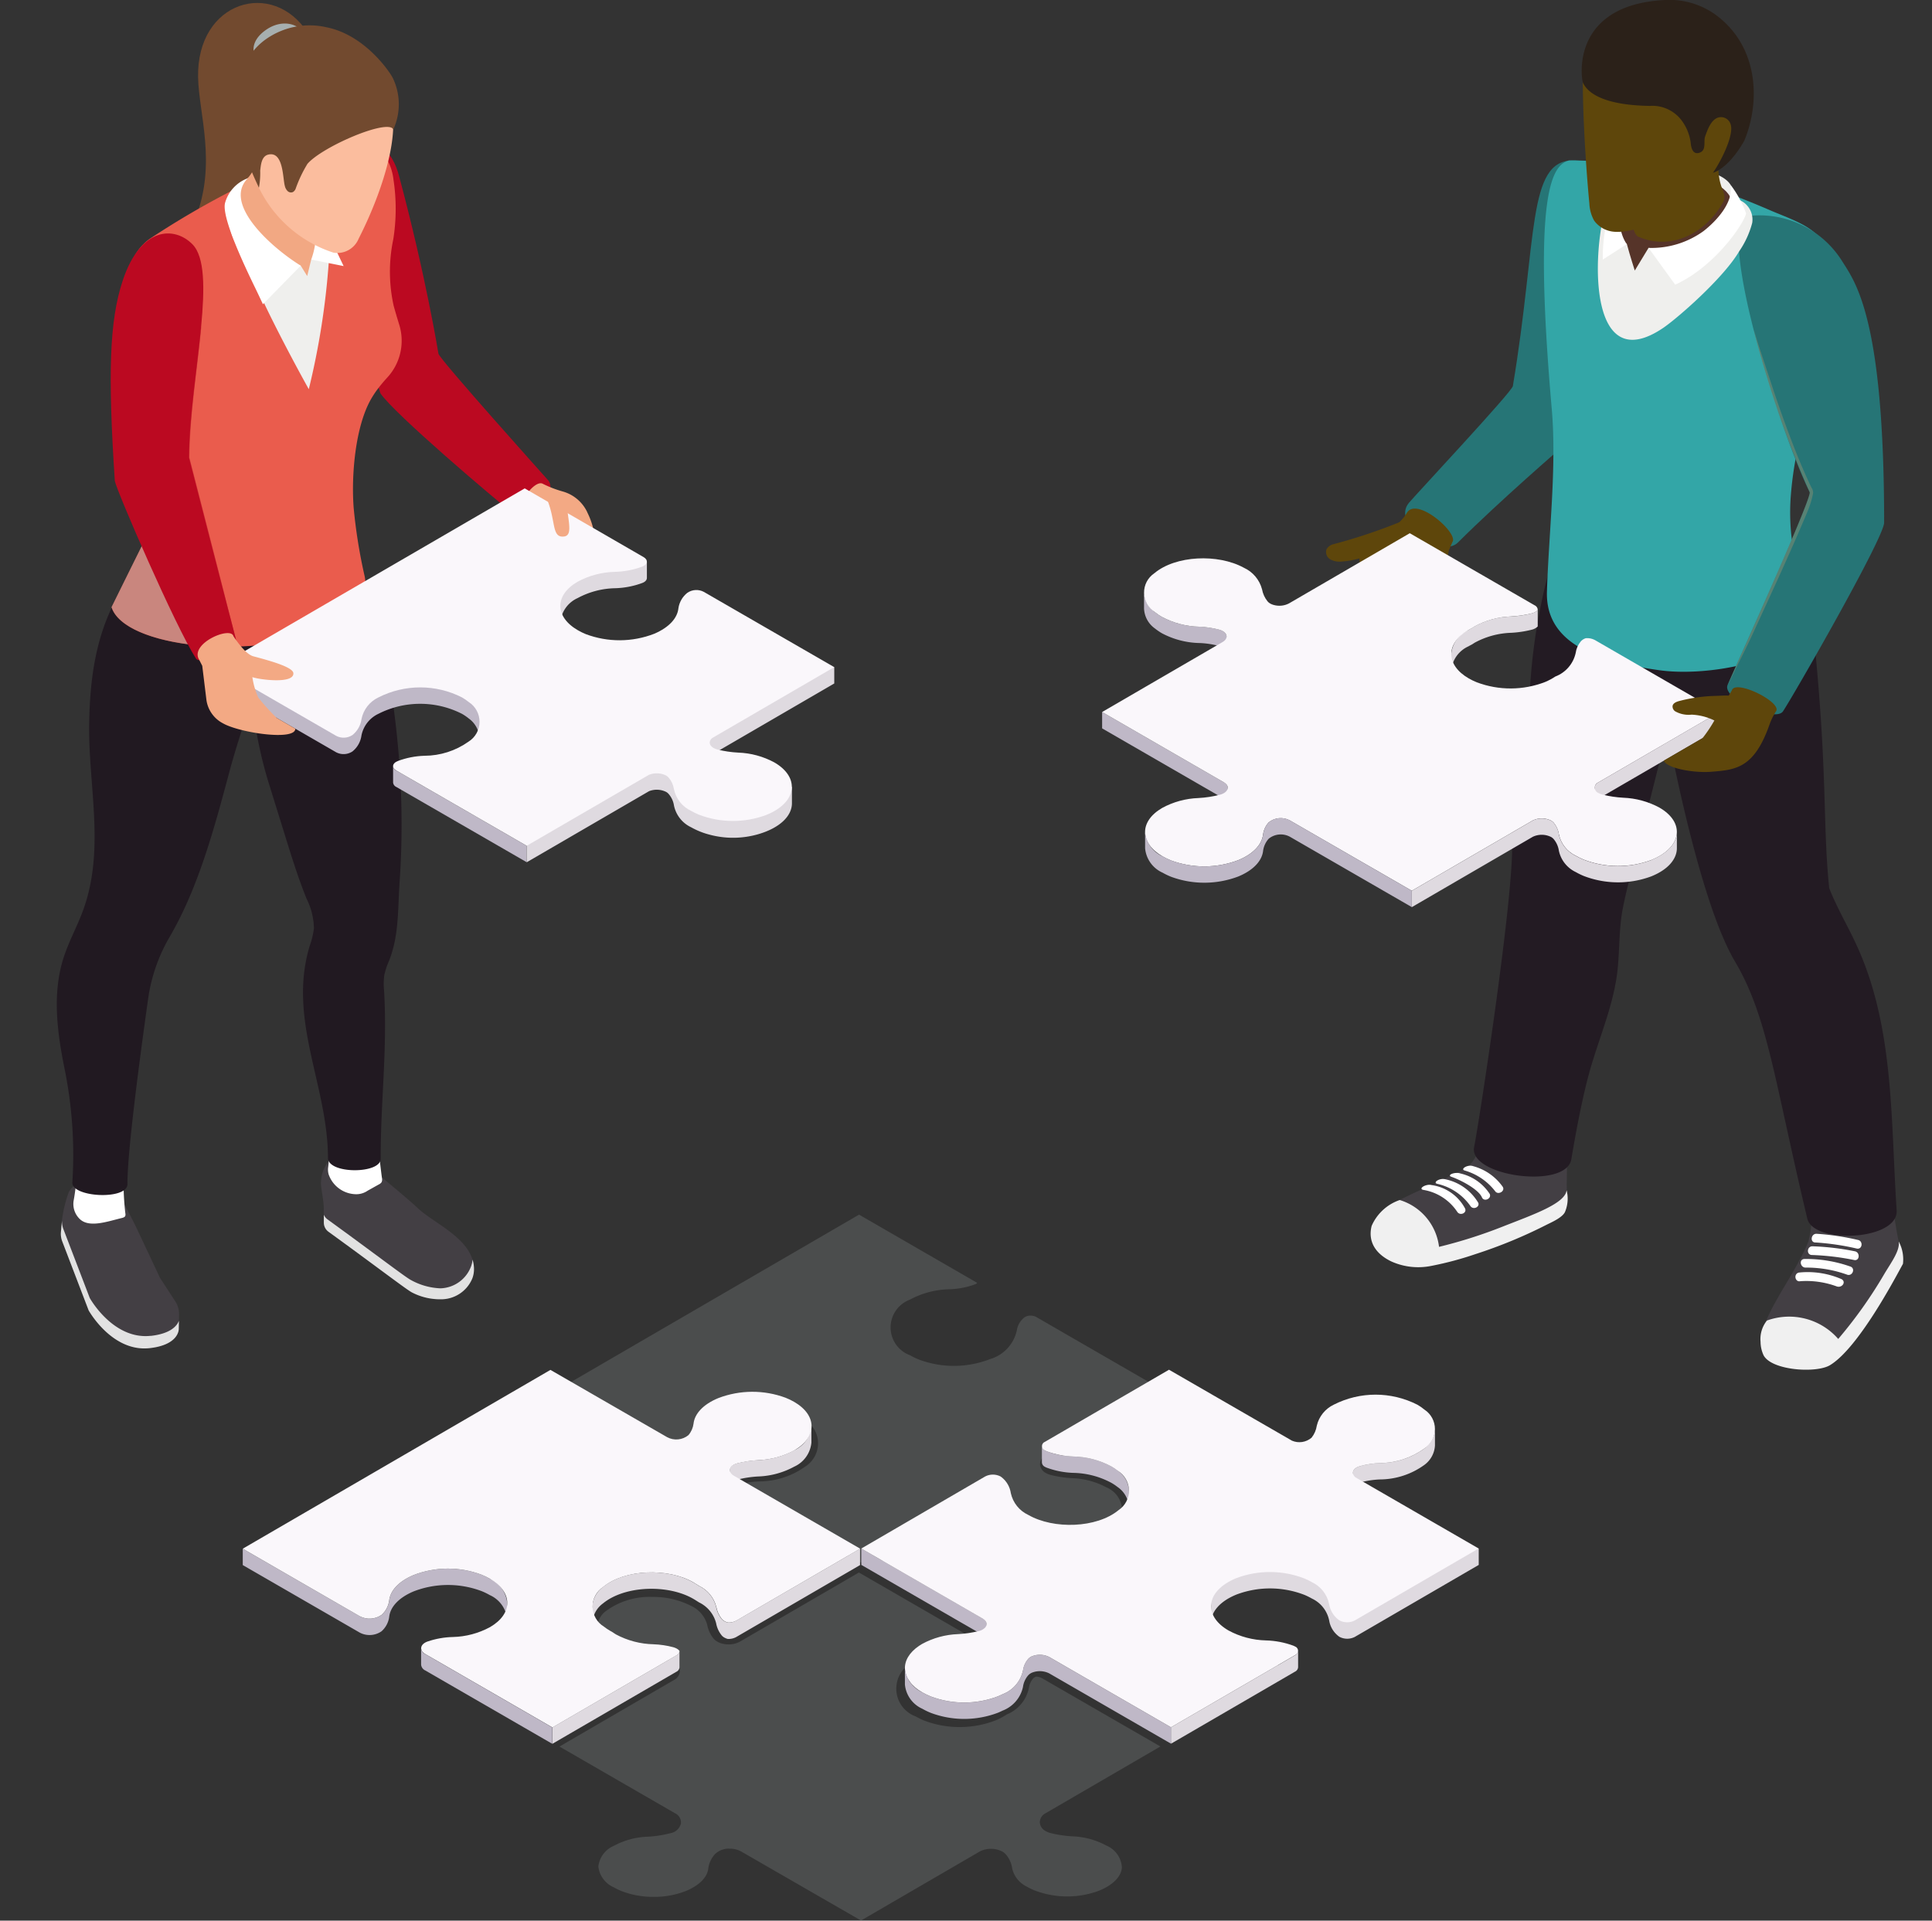 <svg data-name="Group 374" xmlns="http://www.w3.org/2000/svg" xmlns:xlink="http://www.w3.org/1999/xlink" width="169.415" height="168.437" viewBox="0 0 169.415 168.437"><rect x="0" y="0" width="169.415" height="168.437" fill="#333333" stroke="none"/><defs><clipPath id="b"><path data-name="Rectangle 165" fill="none" d="M0 0h169.415v168.437H0z"/></clipPath><clipPath id="c"><path data-name="Rectangle 149" fill="none" d="M0 0h52.697v30.524H0z"/></clipPath><clipPath id="d"><path data-name="Path 3248" d="M69.841 110.851a2.041 2.041 0 0 0-1.009-.248 2.2 2.2 0 0 0-.72.117 1.3 1.3 0 0 0-.6.4 2.317 2.317 0 0 0-.518 1.176 2.541 2.541 0 0 1-1.588 1.8 4.807 4.807 0 0 1-.368.168 7.958 7.958 0 0 1-5.618.025 5.556 5.556 0 0 1-.712-.342 2.3 2.3 0 0 1-1.349-1.769 2.059 2.059 0 0 1 1.075-1.7c.079-.052.163-.1.25-.154a6.8 6.8 0 0 1 2.994-.815 9.468 9.468 0 0 0 1.9-.284 1.417 1.417 0 0 0 .7-.391.818.818 0 0 0 .228-.681.971.971 0 0 0-.512-.676l-10.107-5.836 10.337-6.007a1.121 1.121 0 0 1 .958 0 1.861 1.861 0 0 1 .737 1.208 3.085 3.085 0 0 0 1.7 2.164 7.84 7.84 0 0 0 3.853.928 7.147 7.147 0 0 0 4.477-1.37 2.6 2.6 0 0 0 1.054-2.007 2.671 2.671 0 0 0-1.141-2.028 4.6 4.6 0 0 0-.586-.395 7.661 7.661 0 0 0-3.5-.92 7.151 7.151 0 0 1-2.213-.432c-.146-.074-.183-.109-.191-.123a.684.684 0 0 1 .092-.068L80.15 86.38l10.6 6.12a2.157 2.157 0 0 0 .862.174 1.671 1.671 0 0 0 1.33-.528 2.583 2.583 0 0 0 .529-1.23 2.39 2.39 0 0 1 1.307-1.571 7.718 7.718 0 0 1 6.969 0 4.1 4.1 0 0 1 .58.4 1.872 1.872 0 0 1 .783 1.418 1.9 1.9 0 0 1-.805 1.436 6.349 6.349 0 0 1-3.672 1.187 8.263 8.263 0 0 0-1.806.277 1.121 1.121 0 0 0-.893.78.839.839 0 0 0 .341.839l10.311 5.959-10.33 6a.989.989 0 0 1-.483.11 1.022 1.022 0 0 1-.483-.108 1.865 1.865 0 0 1-.739-1.166 3.1 3.1 0 0 0-1.7-2.2 6.6 6.6 0 0 0-.679-.335 8.707 8.707 0 0 0-6.264-.031c-1.47.6-2.355 1.569-2.425 2.647a2.892 2.892 0 0 0 1.707 2.587 7.592 7.592 0 0 0 3.437.918 7.279 7.279 0 0 1 2.3.439l.175.119a.5.5 0 0 1-.088.064l-10.695 6.216Z" transform="translate(-53.894 -86.382)" fill="none"/></clipPath><clipPath id="f"><path data-name="Rectangle 150" fill="none" d="M0 0h52.697v30.523H0z"/></clipPath><clipPath id="g"><path data-name="Rectangle 151" fill="none" d="M0 0h52.681v30.515H0z"/></clipPath><clipPath id="h"><path data-name="Path 3255" d="m15.044 100.58 10.265 5.926a1.843 1.843 0 0 0 1.9-.116 2.049 2.049 0 0 0 .672-1.251c.085-.849.791-1.675 2.124-2.241a8.334 8.334 0 0 1 5.995-.031 5.986 5.986 0 0 1 .708.344c2.035 1.174 2.038 3.073.021 4.245a7.188 7.188 0 0 1-3.262.869 7.436 7.436 0 0 0-2.209.391c-.672.233-.766.783-.2 1.108l11.142 6.433 10.867-6.317a.459.459 0 0 0 .277-.4.817.817 0 0 0-.228-.19 1.451 1.451 0 0 0-.316-.129 7.86 7.86 0 0 0-1.735-.259 7.3 7.3 0 0 1-3.3-.866 4.821 4.821 0 0 1-.364-.235c-.05-.025-.1-.054-.146-.081a4.292 4.292 0 0 1-.546-.369 2.054 2.054 0 0 1-.065-3.471c1.9-1.566 5.677-1.7 7.918-.406.143.082.273.167.5.311a2.8 2.8 0 0 1 1.506 1.835 2.367 2.367 0 0 0 .475 1.053.828.828 0 0 0 .241.2 1.348 1.348 0 0 0 .3.123 1.4 1.4 0 0 0 .734-.161l10.866-6.317-11.081-6.4c-.576-.334-.409-.9.33-1.087a9.485 9.485 0 0 1 1.823-.277 7.146 7.146 0 0 0 3.157-.86c2.019-1.174 2.009-3.079-.023-4.252a5.584 5.584 0 0 0-.743-.358 8.353 8.353 0 0 0-5.9.028c-1.364.56-2.086 1.4-2.176 2.247a1.929 1.929 0 0 1-.444 1 1.684 1.684 0 0 1-1.866.183L42.023 84.9Z" transform="translate(-15.044 -84.902)" fill="none"/></clipPath><clipPath id="i"><path data-name="Rectangle 155" fill="none" d="M0 0h7.462v10.917H0z"/></clipPath><clipPath id="j"><path data-name="Path 3269" d="M10.667 32.271c-1.946 3.914-3.755 7.583-3.755 7.583.56 1.75 3.614 2.953 7.461 3.334a88.621 88.621 0 0 1-3.706-10.917" transform="translate(-6.912 -32.271)" fill="none"/></clipPath><clipPath id="l"><path data-name="Path 3281" d="m13.454 45.942 10.437 6.025a1.4 1.4 0 0 0 1.44-.074 2.17 2.17 0 0 0 .785-1.394A2.68 2.68 0 0 1 27.6 48.6a8.078 8.078 0 0 1 7.33 0 4.682 4.682 0 0 1 .594.408 2.055 2.055 0 0 1-.025 3.472 6.707 6.707 0 0 1-3.864 1.237 7.267 7.267 0 0 0-2.329.458c-.5.187-.565.589-.137.836l11.433 6.6 10.728-6.228a1.846 1.846 0 0 1 1.494.064.8.8 0 0 1 .226.187 2.006 2.006 0 0 1 .461 1 2.712 2.712 0 0 0 1.511 1.917 5.776 5.776 0 0 0 .682.334 8.377 8.377 0 0 0 5.9.025c2.737-1.1 2.97-3.307.715-4.61a7.191 7.191 0 0 0-3.167-.86 9.568 9.568 0 0 1-1.832-.273 1.285 1.285 0 0 1-.335-.134c-.392-.225-.454-.6-.117-.87l10.7-6.22-11.435-6.6a1.393 1.393 0 0 0-1.449.086 2.118 2.118 0 0 0-.777 1.346c-.085.849-.79 1.675-2.124 2.243a8.4 8.4 0 0 1-6 .031 5.573 5.573 0 0 1-.695-.341c-2.036-1.174-2.052-3.076-.025-4.254a7.229 7.229 0 0 1 3.267-.866 7.4 7.4 0 0 0 2.4-.458c.492-.191.542-.593.123-.835l-10.426-6.027Z" transform="translate(-13.454 -30.268)" fill="none"/></clipPath><clipPath id="n"><path data-name="Rectangle 158" fill="none" d="M0 0h4.396v27.345H0z"/></clipPath><clipPath id="o"><path data-name="Path 3307" d="M84.677 39.207a1.829 1.829 0 0 1-1.339.13 1.281 1.281 0 0 1-.3-.122.807.807 0 0 1-.239-.2 2.358 2.358 0 0 1-.477-1.051 2.892 2.892 0 0 0-1.6-1.892c-2.268-1.242-5.988-1.081-7.851.49a2.032 2.032 0 0 0 .065 3.41 4.51 4.51 0 0 0 .592.406 7.323 7.323 0 0 0 3.3.867 7.776 7.776 0 0 1 1.733.259 1.358 1.358 0 0 1 .316.127.871.871 0 0 1 .229.19c.192.245.13.55-.231.761L68.3 48.726l10.675 6.164c.569.328.4.887-.331 1.087a9.49 9.49 0 0 1-1.912.294 7.174 7.174 0 0 0-3.163.866c-2.019 1.173-2 3.073.025 4.245a5.646 5.646 0 0 0 .747.361 8.4 8.4 0 0 0 5.9-.027c1.357-.562 2.077-1.4 2.171-2.25a1.985 1.985 0 0 1 .487-1.057 1.684 1.684 0 0 1 1.861-.177L95.454 64.4l10.623-6.172a1.83 1.83 0 0 1 1.595.023.808.808 0 0 1 .222.181 2 2 0 0 1 .454 1 2.692 2.692 0 0 0 1.5 1.906 5.584 5.584 0 0 0 .7.341 8.357 8.357 0 0 0 5.9.03c2.735-1.1 2.977-3.3.72-4.6a7.225 7.225 0 0 0-3.174-.866 9.7 9.7 0 0 1-1.817-.273 1.322 1.322 0 0 1-.347-.137.5.5 0 0 1-.041-.924l10.644-6.185-10.938-6.317a1.427 1.427 0 0 0-.788-.154.95.95 0 0 0-.436.284 1.964 1.964 0 0 0-.444 1 2.866 2.866 0 0 1-1.784 2.076 5.291 5.291 0 0 1-.89.478 8.388 8.388 0 0 1-6 .03 5.656 5.656 0 0 1-.706-.342c-2.031-1.172-2.039-3.075-.023-4.246.093-.054.19-.106.287-.154s.175-.115.272-.17a7.146 7.146 0 0 1 3.156-.862 9.412 9.412 0 0 0 1.831-.272 1.091 1.091 0 0 0 .529-.287.449.449 0 0 0-.273-.419l-10.949-6.323Z" transform="translate(-68.297 -33.046)" fill="none"/></clipPath><clipPath id="q"><path data-name="Rectangle 161" fill="none" d="M0 0h7.497v31.134H0z"/></clipPath><clipPath id="r"><path data-name="Path 3325" d="M69.488 91.207a.407.407 0 0 0 0 .768 1.224 1.224 0 0 0 .156.071 7.449 7.449 0 0 0 2.326.454 7.324 7.324 0 0 1 3.335.872 4.618 4.618 0 0 1 .543.366 2.048 2.048 0 0 1 .079 3.471c-1.912 1.572-5.678 1.7-7.92.409a2.75 2.75 0 0 1-1.52-1.9 2.182 2.182 0 0 0-.8-1.394.833.833 0 0 0-.115-.081 1.473 1.473 0 0 0-1.322 0l-10.875 6.327 10.647 6.147c.383.221.433.55.2.8a1.1 1.1 0 0 1-.532.287 9.384 9.384 0 0 1-1.828.272 7.142 7.142 0 0 0-3.157.862 4.314 4.314 0 0 0-.27.17c-1.74 1.179-1.644 2.957.293 4.075a5.914 5.914 0 0 0 .758.365 8.33 8.33 0 0 0 5.888-.025c.137-.058.269-.117.393-.18a2.872 2.872 0 0 0 1.784-2.076 1.964 1.964 0 0 1 .441-1 .96.96 0 0 1 .439-.284 1.854 1.854 0 0 1 1.431.1l10.668 6.161 10.876-6.319a.407.407 0 0 0 0-.766 1.288 1.288 0 0 0-.14-.067 7.534 7.534 0 0 0-2.417-.463 7.25 7.25 0 0 1-3.272-.87c-2.241-1.295-2.029-3.475.676-4.589a8.35 8.35 0 0 1 5.987.031 6.091 6.091 0 0 1 .638.314 2.73 2.73 0 0 1 1.52 1.931 2.16 2.16 0 0 0 .792 1.347.754.754 0 0 0 .125.089 1.473 1.473 0 0 0 1.326 0l10.867-6.315-10.8-6.239c-.413-.333-.243-.814.42-.992a7.946 7.946 0 0 1 1.723-.263 6.7 6.7 0 0 0 3.887-1.268 2.035 2.035 0 0 0 .025-3.412 4.416 4.416 0 0 0-.631-.437 8.073 8.073 0 0 0-7.33 0 2.741 2.741 0 0 0-1.484 1.835 2.23 2.23 0 0 1-.457 1.057 1.643 1.643 0 0 1-1.725.263L80.357 84.89Z" transform="translate(-53.375 -84.89)" fill="none"/></clipPath><linearGradient id="e" x1="-1.447" y1="1.514" x2="-1.42" y2="1.514" gradientUnits="objectBoundingBox"><stop offset="0" stop-color="#d8d3d4"/><stop offset="1" stop-color="#d0cacc"/></linearGradient><linearGradient id="a" x1="-.393" y1="1.54" x2="-.367" y2="1.54" gradientUnits="objectBoundingBox"><stop offset="0" stop-color="#f7f5f9"/><stop offset="1" stop-color="#faf7fb"/></linearGradient><linearGradient id="k" x1="-.736" y1="9.616" x2="-.606" y2="9.616" gradientUnits="objectBoundingBox"><stop offset="0" stop-color="#fff"/><stop offset=".178" stop-color="#e9ebeb"/><stop offset=".531" stop-color="#c5caca"/><stop offset=".817" stop-color="#afb6b6"/><stop offset="1" stop-color="#a7afaf"/></linearGradient><linearGradient id="m" x1="-.352" y1="4.007" x2="-.326" y2="4.007" xlink:href="#a"/><linearGradient id="p" x1="-1.785" y1="3.88" x2="-1.759" y2="3.88" xlink:href="#a"/><linearGradient id="s" x1="-1.395" y1="1.541" x2="-1.369" y2="1.541" xlink:href="#a"/></defs><g data-name="Group 373" clip-path="url(#b)"><g data-name="Group 345"><g data-name="Group 344" clip-path="url(#b)"><g data-name="Group 337" opacity=".4" style="mix-blend-mode:multiply;isolation:isolate"><g data-name="Group 336"><g data-name="Group 335" clip-path="url(#c)" transform="translate(76.261 122.233)"><g data-name="Group 334"><g data-name="Group 333" clip-path="url(#d)"><path data-name="Rectangle 148" fill="url(#e)" d="M0 0h52.697v30.525H0z"/></g></g></g></g></g><g data-name="Group 340" opacity=".3" style="mix-blend-mode:multiply;isolation:isolate"><g data-name="Group 339"><g data-name="Group 338" clip-path="url(#f)" transform="translate(49.067 137.914)"><path data-name="Path 3249" d="M15.924 24.454a2.036 2.036 0 0 0-1-.245 1.729 1.729 0 0 0-1.317.5 2.36 2.36 0 0 0-.569 1.247c-.083.766-.794 1.479-1.95 1.96a7.559 7.559 0 0 1-2.843.519 7.64 7.64 0 0 1-2.79-.5 5.243 5.243 0 0 1-.7-.337 2.265 2.265 0 0 1-1.353-1.821 2.231 2.231 0 0 1 1.326-1.8 6.751 6.751 0 0 1 3-.818 9.672 9.672 0 0 0 1.987-.307 1.134 1.134 0 0 0 .93-.862.891.891 0 0 0-.515-.884L-.007 15.253l10.04-5.834a.954.954 0 0 0 .505-.647.8.8 0 0 0-.174-.652 1.209 1.209 0 0 0-.33-.276 1.842 1.842 0 0 0-.4-.163 8.1 8.1 0 0 0-1.821-.273A6.981 6.981 0 0 1 4.68 6.59a4.17 4.17 0 0 1-.335-.215c-.072-.052-.141-.1-.208-.157a1.921 1.921 0 0 1-.828-1.443 1.851 1.851 0 0 1 .767-1.412 6.45 6.45 0 0 1 4.044-1.23 7.231 7.231 0 0 1 3.4.778 2.6 2.6 0 0 1 1.422 1.637 2.714 2.714 0 0 0 .546 1.213 1.144 1.144 0 0 0 .348.294 1.636 1.636 0 0 0 .376.157 2.277 2.277 0 0 0 .611.083 2.055 2.055 0 0 0 1.007-.249L26.25-.009l10.751 6.206a1.249 1.249 0 0 1-.156.054 8.938 8.938 0 0 1-1.756.26 7.525 7.525 0 0 0-3.318.908c-.1.062-.2.123-.294.187a3.1 3.1 0 0 0-.267.141 2.595 2.595 0 0 0 .025 4.868 6.379 6.379 0 0 0 .75.365 8.755 8.755 0 0 0 6.278-.033 5.571 5.571 0 0 0 .954-.511 3.175 3.175 0 0 0 1.94-2.333 1.6 1.6 0 0 1 .365-.812.636.636 0 0 1 .276-.17 1.245 1.245 0 0 1 .488.127l10.4 6-10.1 5.872a.909.909 0 0 0-.475.781.937.937 0 0 0 .515.767 1.732 1.732 0 0 0 .439.174 10.107 10.107 0 0 0 1.885.284 6.822 6.822 0 0 1 3.015.818 2.212 2.212 0 0 1 1.346 1.916c-.057.8-.792 1.547-2.022 2.042a7.995 7.995 0 0 1-5.623-.028 5.3 5.3 0 0 1-.659-.321 2.368 2.368 0 0 1-1.323-1.634 2.334 2.334 0 0 0-.529-1.184 1.146 1.146 0 0 0-.325-.272 2.194 2.194 0 0 0-1.94-.031L26.433 30.51Z" fill="#848b8b"/></g></g></g><g data-name="Group 343" opacity=".3" style="mix-blend-mode:multiply;isolation:isolate"><g data-name="Group 342"><g data-name="Group 341" clip-path="url(#g)" transform="translate(49.075 106.519)"><path data-name="Path 3250" d="M15.175 24.023c-.088-.051-.1-.088-.1-.088a1.355 1.355 0 0 1 .187-.1 6.818 6.818 0 0 1 2.215-.437 6.977 6.977 0 0 0 4.077-1.316 2.411 2.411 0 0 0 .03-4.034 5.12 5.12 0 0 0-.641-.44 8.437 8.437 0 0 0-7.692 0 3.03 3.03 0 0 0-1.661 2.166 1.807 1.807 0 0 1-.664 1.165.861.861 0 0 1-.526.147 1.019 1.019 0 0 1-.5-.116L0 15.256 26.253.001l10.255 5.922c.089.05.1.091.1.091a1.13 1.13 0 0 1-.177.095 7.054 7.054 0 0 1-2.288.436 7.635 7.635 0 0 0-3.434.913 2.6 2.6 0 0 0 .025 4.879 6.085 6.085 0 0 0 .739.361 8.745 8.745 0 0 0 6.278-.031 3.364 3.364 0 0 0 2.343-2.54 1.765 1.765 0 0 1 .659-1.112.863.863 0 0 1 .541-.156 1.01 1.01 0 0 1 .487.112l10.894 6.291-10.157 5.903a.886.886 0 0 0-.395.768.939.939 0 0 0 .512.727 1.762 1.762 0 0 0 .43.171 9.662 9.662 0 0 0 1.9.283 6.83 6.83 0 0 1 3 .814 2.217 2.217 0 0 1 1.353 1.923c-.057.8-.792 1.547-2.018 2.04a8.007 8.007 0 0 1-5.632-.024 5.173 5.173 0 0 1-.64-.313 2.4 2.4 0 0 1-1.334-1.647 2.366 2.366 0 0 0-.54-1.184 1.124 1.124 0 0 0-.327-.27 2.006 2.006 0 0 0-.989-.239 2.159 2.159 0 0 0-.822.154l-10.587 6.151Z" fill="#848b8b"/></g></g></g><path data-name="Path 3251" d="M69.643 127.185a7.141 7.141 0 0 1-3.155.862 9.269 9.269 0 0 0-1.823.277c-.439.109-.675.354-.676.6v1.435c0-.249.238-.494.676-.6a9.487 9.487 0 0 1 1.823-.277 7.121 7.121 0 0 0 3.155-.86 2.576 2.576 0 0 0 1.508-2.113v-1.436a2.58 2.58 0 0 1-1.508 2.112" fill="#dfdae0"/><path data-name="Path 3252" d="M42.942 138.447a5.677 5.677 0 0 0-.7-.344 8.345 8.345 0 0 0-5.986.03c-1.334.567-2.04 1.394-2.125 2.243a2.039 2.039 0 0 1-.672 1.251 1.846 1.846 0 0 1-1.9.117l-10.272-5.926v1.435l10.265 5.926a1.843 1.843 0 0 0 1.9-.116 2.052 2.052 0 0 0 .674-1.251c.085-.849.79-1.675 2.124-2.243a8.345 8.345 0 0 1 5.986-.03 5.675 5.675 0 0 1 .708.344 2.59 2.59 0 0 1 1.53 2.135v-1.436a2.592 2.592 0 0 0-1.53-2.135" fill="#bfb8c7"/><path data-name="Path 3253" d="M64.547 142.134a1.4 1.4 0 0 1-.733.161 1.321 1.321 0 0 1-.3-.123.79.79 0 0 1-.241-.2 2.367 2.367 0 0 1-.475-1.053 2.8 2.8 0 0 0-1.506-1.835 9.102 9.102 0 0 0-.5-.311c-2.241-1.295-6.015-1.16-7.918.408a2.237 2.237 0 0 0-.924 1.7v1.436a2.239 2.239 0 0 1 .924-1.7c1.9-1.566 5.677-1.7 7.918-.406.141.081.275.167.5.311a2.8 2.8 0 0 1 1.506 1.835 2.342 2.342 0 0 0 .477 1.051.79.79 0 0 0 .239.2 1.347 1.347 0 0 0 .3.123 1.41 1.41 0 0 0 .733-.161l10.869-6.317v-1.435Z" fill="#dfdae0"/><path data-name="Path 3254" d="m59.305 145.176-10.867 6.315v1.436l10.867-6.315a.471.471 0 0 0 .277-.386v-1.435a.471.471 0 0 1-.277.385" fill="#dfdae0"/></g></g><g data-name="Group 347"><g data-name="Group 346" clip-path="url(#h)" transform="translate(21.288 120.138)"><path data-name="Rectangle 153" fill="url(#a)" d="M0 0h54.127v31.354H0z"/></g></g><g data-name="Group 354"><g data-name="Group 353" clip-path="url(#b)"><path data-name="Path 3256" d="M37.294 145.059a.624.624 0 0 1-.368-.515v1.436a.626.626 0 0 0 .368.515l11.135 6.433v-1.436Z" fill="#bfb8c7"/><path data-name="Path 3257" d="M33.361 34.5c-2.015-6.356-5.742-17.077-4.866-20.95.512-2.265 5.345-2.7 6.508 1.923 2.36 8.807 3.443 15.548 3.443 15.548.15.546 9.56 11.029 9.56 11.029 1.121 1.112-1.634 4.087-2.713 3.228-2.227-1.774-10.681-8.964-11.931-10.778" fill="#bb0921"/><path data-name="Path 3258" d="M51.501 44.929a3.383 3.383 0 0 0-2.179-1.834 9.96 9.96 0 0 1-1.7-.655c-.692-.449-2.306 1.745-1.9 2.448.62.487.682.889 1.356 1.53.985.937 2.543 1.888 2.793 3.328.095.541.417 1.027.989.675 1.24-.764 1.864-3.048.637-5.492" fill="#f3a984"/><path data-name="Path 3259" d="M31.006 101.631a1.639 1.639 0 0 0-2.212.256 2.919 2.919 0 0 0-.645 1.742c-.027.621.161 1.053.239 2.2.008.142 0 .874 0 1.385a.989.989 0 0 0 .412.805c4.235 3.071 6.867 5.094 7.316 5.319a5.318 5.318 0 0 0 2.5.6 2.963 2.963 0 0 0 2.796-1.822 2.283 2.283 0 0 0 .142-.657c.139-2.7-3.419-4.1-4.889-5.48-.845-.8-2.294-1.97-3.185-2.747-.426-.372-1.93-1.21-2.473-1.6" fill="#433f44"/><path data-name="Path 3260" d="M41.436 110.482a2.35 2.35 0 0 1-.117.541 2.958 2.958 0 0 1-2.7 1.96 5.785 5.785 0 0 1-2.592-.732c-.449-.224-3.08-2.248-7.314-5.319a.976.976 0 0 1-.316-.4v.685a.99.99 0 0 0 .412.807c4.235 3.071 6.867 5.094 7.316 5.319a5.318 5.318 0 0 0 2.5.6 2.963 2.963 0 0 0 2.793-1.832 2.282 2.282 0 0 0 .141-.657 2.832 2.832 0 0 0-.117-.975" fill="#e2e2e2"/><path data-name="Path 3261" d="M32.916 98.203c-.623 1.125-3.655 1.285-4.1.263a13.931 13.931 0 0 1 .064 1.79 15.584 15.584 0 0 1-.1 2.086 1.537 1.537 0 0 0 .035.638 2.583 2.583 0 0 0 2.43 1.75 1.747 1.747 0 0 0 .991-.308l.993-.555a.573.573 0 0 0 .232-.192.561.561 0 0 0 .033-.355c-.136-1.029-.238-2.006-.372-3.035-.11-.835-.2-2.081-.2-2.081" fill="#fff"/><path data-name="Path 3262" d="m5.458 108.859 2.315 6.052s2.039 3.676 5.347 3.313c2.605-.287 2.556-1.678 2.556-1.678l.024-1.274a2.023 2.023 0 0 0-.325-1.14l-1.35-2.077-1.847-3.931c-.275-.586-.877-1.828-1.405-2.711-.477-1.016-.695-.737-1.46-1.223l-1.983-.418s-.746-.187-1.3.783a11.323 11.323 0 0 0-.683 3.509 1.816 1.816 0 0 0 .116.8" fill="#433f44"/><path data-name="Path 3263" d="M13.219 117.147c-3.308.364-5.347-3.313-5.347-3.313l-2.316-6.051a1.826 1.826 0 0 1-.115-.739c-.047.395-.079.76-.1 1.02a1.816 1.816 0 0 0 .116.8l2.315 6.051s2.039 3.678 5.347 3.313c2.605-.286 2.556-1.678 2.556-1.678l.014-.719c-.168.432-.706 1.128-2.472 1.322" fill="#e2e2e2"/><path data-name="Path 3264" d="M10.956 101.172c-.085.911-3.74 1.114-4.263-.526a18 18 0 0 1-.226 4.593 1.823 1.823 0 0 0 .5 1.639c.824.841 2.447.242 3.719-.064.3-.072.351-.175.3-.453a24.949 24.949 0 0 1-.035-5.189" fill="#fff"/><path data-name="Path 3265" d="m31.847 50.481-21.054 1c-2.314 3.662-2.894 7.679-2.972 11.893-.1 5.5 1.425 11.065-.528 16.44-.521 1.433-1.276 2.776-1.735 4.229-.991 3.131-.539 6.525.115 9.742a37.867 37.867 0 0 1 .674 9.885c-.132 1.343 4.829 1.6 4.829.177-.02-2.312.764-8.81 1.824-16.331a14.851 14.851 0 0 1 1.9-5.394c2.53-4.353 3.918-9.6 5.213-14.428.553-2.067 1.307-4.32 1.307-4.32.865.369.931-.011.931-.011a37.956 37.956 0 0 0 1.115 4.991l1.527 4.92c.576 1.855 1.153 3.713 1.878 5.514a6.084 6.084 0 0 1 .658 2.612 7.032 7.032 0 0 1-.375 1.557c-1.942 6.478 1.586 12.174 1.607 18.589 0 1.429 4.619 1.422 4.619.079 0-5.224.6-9.53.3-14.745a6 6 0 0 1 .017-1.361 6.731 6.731 0 0 1 .427-1.283c.882-2.248.749-4.48.916-6.866 1.023-14.684-2.792-26.2-3.2-26.89" fill="#211921"/><path data-name="Path 3266" d="M17.37 6.776c.062 3.2 1.661 7.586-.238 12.38 0 0 5.294 1.988 5.312-6.461.013-5.51.291-3.257 3.139-9.558.266-.587 1.787.344 1.405-.253-3.048-4.75-9.748-2.82-9.618 3.892" fill="#724a2f"/><path data-name="Path 3267" d="M23.33 2.616c-2.016 1.4-.955 3.274.751 3.289a2.847 2.847 0 0 0 2.769-2.014c.232-1.386-1.67-2.557-3.52-1.275" fill="#a7afaf"/><path data-name="Path 3268" d="M28.724 11.809c1.8-.964 3.3.041 4.614 1.295a4.834 4.834 0 0 1 1.166 2.65 17.018 17.018 0 0 1-.017 5.231 13.847 13.847 0 0 0 .034 5.837c.173.617.335 1.163.484 1.641a4.755 4.755 0 0 1-1.022 4.621c-.266.291-.522.586-.763.9a8.645 8.645 0 0 0-.669.989c-1.408 2.438-1.756 6.754-1.538 9.561a46.334 46.334 0 0 0 .938 5.891c.726 2.836-3.32 5.628-9.464 6.177-6.026.537-11.905-.851-12.706-3.351 0 0 2.072-4.2 4.166-8.407 1.661-3.338 1.448-7.763.846-10.932a16.159 16.159 0 0 0-2.288-5.311 10.315 10.315 0 0 1-1.142-3 4.543 4.543 0 0 1 1.706-4.616 74.659 74.659 0 0 1 7-4.125c3.455-2 5.431-3.331 8.649-5.052" fill="#ea5c4d"/><g data-name="Group 352" opacity=".5" style="mix-blend-mode:multiply;isolation:isolate"><g data-name="Group 351"><g data-name="Group 350" clip-path="url(#i)" transform="translate(9.781 45.665)"><g data-name="Group 349"><g data-name="Group 348" clip-path="url(#j)" transform="translate(0 -.001)"><path data-name="Rectangle 154" transform="rotate(-21.431 1.993 10.54)" fill="url(#k)" d="M0 0h10.934v12.888H0z"/></g></g></g></g></g><path data-name="Path 3270" d="M27.078 34.13a66.874 66.874 0 0 0 1.755-11.186c-.007-1.883-5.523-7.81-6.658-7.139a4.04 4.04 0 0 0-1.725 5.08c.729 1.69 1.68 3.141 2.243 4.648.333.887 2.193 4.653 4.385 8.6" fill="#efefed"/><path data-name="Path 3271" d="m25.895 16.658 1.394 6.107 2.843.57s-.88-1.845-2.076-4.36a9.245 9.245 0 0 0-2.161-2.317" fill="#fff"/><path data-name="Path 3272" d="M22.603 13.811c1.262 1.248 4.67 4.164 4.687 4.228a6.884 6.884 0 0 1 0 4.725l-.352 1.445-.566-.908c-1.7-.259-4.024-2.3-4.612-3.136a4.419 4.419 0 0 1-.866-3.354 3.529 3.529 0 0 1 .906-1.278 3.856 3.856 0 0 0 .8-1.722" fill="#f2a883"/><path data-name="Path 3273" d="M21.736 15.629a3.232 3.232 0 0 0-1.994 2.142c-.174.59.106 2.275 2.589 7.381.248.507.487 1.019.726 1.528l3.314-3.382c-2.551-1.576-6.881-5.424-4.636-7.669" fill="#fff"/><path data-name="Path 3274" d="M21.738 7.797a17.016 17.016 0 0 0 .729 8.145 11.074 11.074 0 0 0 6.775 6.215 2.019 2.019 0 0 0 2.209-1.23c1.9-3.709 4.106-9.812 2.452-12.632-1.44-2.456-2.85-3.846-4.829-4.531-1.738-.6-6.611.109-7.335 4.033" fill="#fbbd9e"/><path data-name="Path 3275" d="M34.421 6.798c-.33-.633-2.506-3.743-5.762-4.4a6.645 6.645 0 0 0-5.388 1.074 5.42 5.42 0 0 0-1.967 2.666 10.268 10.268 0 0 0-.528 3.308 9.785 9.785 0 0 0 .412 3.274 35.75 35.75 0 0 0 1.517 3.748 7.226 7.226 0 0 0 .112-1.513c.059-.444.093-1.261.72-1.4 1.326-.3 1.251 2.072 1.439 2.749a.929.929 0 0 0 .238.447.429.429 0 0 0 .473.092.6.6 0 0 0 .228-.263 11.429 11.429 0 0 1 1.047-2.213c1.309-1.515 7.054-3.976 7.529-3.02a5.3 5.3 0 0 0-.069-4.551" fill="#724a2f"/><path data-name="Path 3276" d="M50.317 49.813a5.455 5.455 0 0 0-2.367 2.486c-.539 1.738.4 1.75 1.19 2.263a2.578 2.578 0 0 1 1.51-2.111 7.222 7.222 0 0 1 3.269-.865 7.431 7.431 0 0 0 2.4-.46c.269-.1.406-.272.406-.441V49.25a8.233 8.233 0 0 0-6.414.563" fill="#dfdae0"/><path data-name="Path 3277" d="M19.037 58.504v1.436l10.433 6.029a1.405 1.405 0 0 0 1.442-.074 2.171 2.171 0 0 0 .784-1.394 2.674 2.674 0 0 1 1.484-1.9 8.078 8.078 0 0 1 7.33 0 4.318 4.318 0 0 1 .594.408 2.255 2.255 0 0 1 .942 1.731c.924-1.131 1.837-2.265 1.448-3.937-2.95-8.9-24.457-2.3-24.457-2.3" fill="#bfb8c7"/><path data-name="Path 3278" d="M59.838 63.663c-.286 1.821 1.159 2.125 2.4 2.891a.519.519 0 0 1 .218-.395l10.7-6.22v-1.436c-3.72-.572-12.959 3.61-13.325 5.161" fill="#dfdae0"/><path data-name="Path 3279" d="M34.753 67.578a.477.477 0 0 1-.283-.391v1.436a.477.477 0 0 0 .283.391l11.433 6.6v-1.436Z" fill="#bfb8c7"/><path data-name="Path 3280" d="m55.405 67.793-9.218 4.945v2.88l10.726-6.233a1.849 1.849 0 0 1 1.5.064.8.8 0 0 1 .225.187 1.982 1.982 0 0 1 .461 1 2.718 2.718 0 0 0 1.513 1.917 6.61 6.61 0 0 0 1.565.633 7.951 7.951 0 0 0 4.344-.038c1.947-.576 2.921-1.639 2.923-2.7v-1.436a86.477 86.477 0 0 0-10.106-2.023 7 7 0 0 0-3.93.811" fill="#dfdae0"/></g></g><g data-name="Group 356"><g data-name="Group 355" clip-path="url(#l)" transform="translate(19.038 42.83)"><path data-name="Rectangle 157" fill="url(#m)" d="M0 0h54.122v31.348H0z"/></g></g><g data-name="Group 361"><g data-name="Group 360" clip-path="url(#b)"><path data-name="Path 3282" d="M16.572 40.133c.025-3.6.717-7.869 1.063-11.469.32-3.351.34-6.123-.757-7.238-1.562-1.589-4.529-1.6-6.114 3.171-1.168 3.508-1.316 8.133-.696 17.584.191.948 5.309 12.762 7.119 15.575.406.63 3.775-.841 3.491-1.75-.157-.5-4.106-15.872-4.106-15.872" fill="#bb0921"/><g data-name="Group 359" opacity=".5" style="mix-blend-mode:screen;isolation:isolate"><g data-name="Group 358"><g data-name="Group 357" clip-path="url(#n)" transform="translate(16.263 28.667)"><path data-name="Path 3283" d="M.344 11.463C.388 7.623 1.027 3.822 1.39 0 1.352 0 .906 2.844.906 2.844c-.17.947-.27 1.9-.4 2.854a57.029 57.029 0 0 0-.505 5.766c.616 2.755 1.4 5.371 2.114 8.009l1.09 3.951c.371 1.315.8 2.614 1.191 3.921.038-.011-4.051-15.882-4.051-15.882" fill="#bb0921"/></g></g></g><path data-name="Path 3284" d="M24.262 62.96a20.3 20.3 0 0 1-1.609-1.776 6.676 6.676 0 0 1-.522-1.8c.6.218 3.675.625 3.594-.354-.047-.552-2.223-1.128-3.515-1.476-.754-.2-1.742-1.767-1.742-1.767-.241-.9-3.881.655-3 2.079l.267.522.368 3.013a2.737 2.737 0 0 0 1.44 2.028c1.442.833 6.353 1.564 6.353.48Z" fill="#f3a984"/><path data-name="Path 3285" d="M49.674 43.641a1.483 1.483 0 0 0-1.257-.522c-.209.008-.453.076-.521.259a.535.535 0 0 0 .071.395 8.281 8.281 0 0 1 .453 1.538c.231 1.061.232 1.851 1.056 1.736.869-.12.2-1.739.2-3.406" fill="#f3a984"/><path data-name="Path 3286" d="M129.761 99.961a3.158 3.158 0 0 1-1.135 2.434c-3.185 1.667-4.912 2.243-6.522 3.2a2.777 2.777 0 0 0-1.593 1.944 3.24 3.24 0 0 0 .576 2.031c1.334 1.579 3.156 1.53 6.186.594a67.4 67.4 0 0 0 8.143-3.267c.433-.209 1.559-.72 1.722-1.172a5.027 5.027 0 0 0 .246-1.791c.031-1.784.04-3.424.016-5.21a1.614 1.614 0 0 0-.123-.7 1.536 1.536 0 0 0-.717-.633 5.243 5.243 0 0 0-6.036 1.039 1.81 1.81 0 0 0-.763 1.527" fill="#433f44"/><path data-name="Path 3287" d="M137.372 104.38c-.112 1.155-2.853 2.11-5.541 3.165a42.424 42.424 0 0 1-5.643 1.8 4.906 4.906 0 0 0-3.447-4.106 4.15 4.15 0 0 0-2.462 2.265c-.328 1.288.246 2.411 1.731 3.124a5.759 5.759 0 0 0 3.513.385 29.032 29.032 0 0 0 3.852-1.029 42.492 42.492 0 0 0 6.321-2.616c.457-.221 1.38-.644 1.552-1.122a3 3 0 0 0 .125-1.871" fill="#f0f0f0"/><path data-name="Path 3288" d="M125.516 103.922c-.477-.116-1.187.323-.71.427a4.438 4.438 0 0 1 2.974 1.919c.246.389.887.11.683-.3a3.943 3.943 0 0 0-2.947-2.043" fill="#fff"/><path data-name="Path 3289" d="M126.629 103.399c-.484-.062-1.032.344-.556.43a4.859 4.859 0 0 1 2.877 1.951c.283.379.913.006.631-.374a4.39 4.39 0 0 0-2.952-2.008" fill="#fff"/><path data-name="Path 3290" d="M128.05 102.907c-.464-.157-1.228.144-.767.3.749.255 2.355 1.071 2.667 1.8.183.422.865.117.683-.3a4.182 4.182 0 0 0-2.584-1.8" fill="#fff"/><path data-name="Path 3291" d="M129.171 102.266c-.458-.161-1.126.243-.758.378a5.207 5.207 0 0 1 2.686 1.81c.248.389.924.01.669-.381a4.65 4.65 0 0 0-2.6-1.807" fill="#fff"/><path data-name="Path 3292" d="M166.797 110.379a.674.674 0 0 1-.068.491c-.719 1.324-3.83 7.229-6.257 8.694-1.173.706-4.981.463-5.7-.836a2.8 2.8 0 0 1-.265-1.17c-.141-2.1 2.806-5.553 4.058-8.659a8.315 8.315 0 0 0 .164-3.673c1.008-.211 7.081-1.566 7.174-.306a38.385 38.385 0 0 0 .614 4.088c.134.686.205 1.067.275 1.371" fill="#433f44"/><path data-name="Path 3293" d="M154.939 115.809a5.707 5.707 0 0 1 6.253 1.613 39.469 39.469 0 0 0 4.054-5.721c.608-1.015 1.377-2.04 1.251-2.829a3.338 3.338 0 0 1 .372 1.96c-.736 1.351-3.924 7.395-6.4 8.891-1.2.722-5.086.473-5.816-.855a2.844 2.844 0 0 1-.272-1.194 2.585 2.585 0 0 1 .559-1.865" fill="#f0f0f0"/><path data-name="Path 3294" d="M157.736 111.601a7.445 7.445 0 0 1 3.753.579c.427.249.03.8-.433.633a7.733 7.733 0 0 0-3.178-.457c-.481.11-.621-.642-.142-.754" fill="#fff"/><path data-name="Path 3295" d="M158.214 110.41a11.575 11.575 0 0 1 4.031.659c.474.142.215.863-.256.722a10.549 10.549 0 0 0-3.635-.627c-.487.028-.634-.724-.14-.754" fill="#fff"/><path data-name="Path 3296" d="M158.94 109.296a22.477 22.477 0 0 1 3.716.44c.477.1.419.863-.065.764a22.31 22.31 0 0 0-3.716-.44c-.492-.017-.427-.781.065-.764" fill="#fff"/><path data-name="Path 3297" d="M162.84 109.5a22.047 22.047 0 0 0-3.637-.538c-.491.018-.425-.746.065-.764a22.007 22.007 0 0 1 3.635.538c.485.071.426.836-.064.764" fill="#fff"/><path data-name="Path 3298" d="M160.394 77.872c.654 1.667 1.568 3.219 2.328 4.841 3.4 7.245 3.064 15.439 3.593 23.424.177 2.663-7.294 2.994-7.834.736-2.9-12.166-3.461-17.686-6.352-22.57-2.642-4.462-4.96-15.18-5.932-20.272-2.108 8.783-3.368 12.889-3.9 15.663-.391 2.021-.233 4.111-.559 6.143-.453 2.822-1.589 5.411-2.357 8.163-.733 2.622-1.374 6.358-1.592 7.662-.446 2.681-9.076 1.494-8.521-1.084.345-1.61 3.58-22.5 3.315-26.833-.243-3.978 1.34-7.763 1.507-11.7a51.8 51.8 0 0 1 1.65-11.653c.3-1.07.364-1.125 1.51-1.09.8.024 1.6.123 2.41.146 1.939.052 3.876.109 5.814.158 3.921.106 3.654 1.156 5.53 1.4 1.3.17 6.668-.025 7.817 2.551 1.53 14.064.952 18.128 1.578 24.31" fill="#231b23"/><path data-name="Path 3299" d="M137.955 14.061c5.7 0 1.143 12.462 1.143 12.462l-2.049 12.616s-5.564 4.8-9.2 8.434c-1.443 1.443-5.875-1.6-4.3-3.478.645-.768 9.026-9.728 9.111-10.233 2.176-13 1.225-19.8 5.294-19.8" fill="#267576"/><path data-name="Path 3300" d="M123.394 44.93a3.735 3.735 0 0 1-.7.876 48.385 48.385 0 0 1-5.759 1.916.948.948 0 0 0-.617.457.741.741 0 0 0 .325.869 1.657 1.657 0 0 0 .974.2 7.64 7.64 0 0 0 1.592-.276 7.14 7.14 0 0 0 .229 1.7 1.213 1.213 0 0 0 .272.567 1.341 1.341 0 0 0 .556.279l2.016.642c.577.184 2.847.631 3.365.314a22.124 22.124 0 0 0 1.422-4.261l.293-.681c.55-.756-3.054-3.952-3.968-2.6" fill="#5e460b"/><path data-name="Path 3301" d="M148.108 15.766a76.6 76.6 0 0 1 7.235 2.728c2.478 1.04 4.638 1.664 5.118 4.307.5 2.761-.062 8.142-2.009 13.539a30.513 30.513 0 0 0-1.412 7.057 19.388 19.388 0 0 0 .273 5.142 17.249 17.249 0 0 0 1.075 3.754c2.383 4.984-7.7 7.214-12.874 6.484-4.79-.675-10.013-2.035-9.864-6.887.158-5.166.869-10.907.419-16.056-1.682-19.246.092-21.343 1.5-21.759a31.989 31.989 0 0 1 10.54 1.691" fill="#33a6a7"/><path data-name="Path 3302" d="M134.848 53.469v1.436V53.5Z" fill="#bab5a8"/><path data-name="Path 3303" d="M107.558 55.82v1.436a.465.465 0 0 0-.108-.287.817.817 0 0 0-.228-.19 1.322 1.322 0 0 0-.316-.127 7.776 7.776 0 0 0-1.735-.26 7.327 7.327 0 0 1-3.3-.866 5.091 5.091 0 0 1-.59-.406 2.262 2.262 0 0 1-.961-1.74v-1.436a2.264 2.264 0 0 0 .959 1.74 5.078 5.078 0 0 0 .591.406 7.309 7.309 0 0 0 3.3.866 7.858 7.858 0 0 1 1.735.26 1.41 1.41 0 0 1 .314.127.784.784 0 0 1 .229.191.458.458 0 0 1 .108.286" fill="#bfb8c7"/><path data-name="Path 3304" d="M134.311 53.792a9.4 9.4 0 0 1-1.83.273 7.121 7.121 0 0 0-3.157.857q-.142.083-.272.17c-.1.05-.194.1-.287.156a2.571 2.571 0 0 0-1.506 2.108v1.436a2.571 2.571 0 0 1 1.506-2.108c.093-.055.19-.106.287-.156s.177-.115.272-.17a7.141 7.141 0 0 1 3.156-.862 9.291 9.291 0 0 0 1.83-.272 1.085 1.085 0 0 0 .531-.287v-1.436a1.085 1.085 0 0 1-.531.287" fill="#dfdae0"/><path data-name="Path 3305" d="M140.134 68.625a.555.555 0 0 0-.3.447v1.436a.55.55 0 0 1 .294-.447l10.645-6.186v-1.436Z" fill="#dfdae0"/><path data-name="Path 3306" d="m107.32 68.605-10.676-6.164v1.436l10.676 6.164a.572.572 0 0 1 .341.475V69.08a.576.576 0 0 0-.341-.475" fill="#bfb8c7"/></g></g><g data-name="Group 363"><g data-name="Group 362" clip-path="url(#o)" transform="translate(96.642 46.761)"><path data-name="Rectangle 160" fill="url(#p)" d="M0 0h54.136v31.358H0z"/></g></g><g data-name="Group 368"><g data-name="Group 367" clip-path="url(#b)"><path data-name="Path 3308" d="M144.791 75.43a8.361 8.361 0 0 1-5.9-.03 5.81 5.81 0 0 1-.7-.341 2.7 2.7 0 0 1-1.5-1.906 2.006 2.006 0 0 0-.453-1 .857.857 0 0 0-.222-.181 1.838 1.838 0 0 0-1.6-.023l-10.617 6.17v1.436l10.617-6.174a1.834 1.834 0 0 1 1.6.023.858.858 0 0 1 .222.181 2.021 2.021 0 0 1 .454 1 2.694 2.694 0 0 0 1.5 1.9 5.609 5.609 0 0 0 .7.341 8.361 8.361 0 0 0 5.9.031c1.5-.6 2.248-1.537 2.251-2.471v-1.435c0 .933-.753 1.865-2.25 2.469" fill="#dfdae0"/><path data-name="Path 3309" d="M113.107 71.944a1.684 1.684 0 0 0-1.859.177 2.014 2.014 0 0 0-.488 1.057c-.092.853-.812 1.688-2.169 2.251a8.4 8.4 0 0 1-5.9.025 6.121 6.121 0 0 1-.747-.359 2.6 2.6 0 0 1-1.531-2.14v1.435a2.6 2.6 0 0 0 1.532 2.141 6 6 0 0 0 .746.359 8.4 8.4 0 0 0 5.9-.027c1.357-.562 2.077-1.4 2.169-2.25a2.009 2.009 0 0 1 .488-1.057 1.682 1.682 0 0 1 1.859-.177l10.692 6.172v-1.436Z" fill="#bfb8c7"/><path data-name="Path 3310" d="M165.218 45.829c0 1.329-8.015 15.285-8.871 16.554-.666.989-5.319-1.074-4.866-2.292.218-.586 7.45-16.434 7.207-16.929-2.479-5.025-7.747-21.353-5.81-24.16 0 0 .058-.01.161-.024a8.541 8.541 0 0 1 8.446 3.847c1.165 1.872 3.733 4.889 3.733 23" fill="#267576"/><g data-name="Group 366" opacity=".3" style="mix-blend-mode:screen;isolation:isolate"><g data-name="Group 365"><g data-name="Group 364" clip-path="url(#q)" transform="translate(151.495 28.964)"><path data-name="Path 3311" d="M6.99 15.931c-1.624 3.871-3.4 7.65-4.7 10.5-.651 1.426-1.262 2.584-1.657 3.409s-.628 1.292-.628 1.292c.2-.593 7.433-16.441 7.188-16.936a88.833 88.833 0 0 1-4.9-14.2c.017.01.171.509.441 1.384.287.867.7 2.106 1.189 3.593s1.1 3.208 1.8 5.029c.354.91.736 1.844 1.153 2.776l.318.693.17.348a.755.755 0 0 1 .129.467 8.079 8.079 0 0 1-.505 1.641" fill="#c9a26f"/></g></g></g><path data-name="Path 3312" d="M151.88 60.505c-.067.142-.205.351-.294.5-.416-.025-.686.013-1.217.025a13.8 13.8 0 0 0-3.088.439c-.263.067-.576.184-.616.453a.515.515 0 0 0 .218.451 2.385 2.385 0 0 0 1.449.3 5.015 5.015 0 0 1 1.856.443q.072.032.144.068a12.338 12.338 0 0 1-1.04 1.551l-3.4 1.975c.3.692 2.7 1.085 4.121.975 2.207-.173 3.8-.3 5.158-4.152a5.5 5.5 0 0 1 .567-1.153c.548-.775-3.44-2.779-3.86-1.881" fill="#5e460b"/><path data-name="Path 3313" d="M140.782 18.22c-1.209 4.307-1.424 14.938 5.073 10.529 1.266-.86 5.274-4.365 6.638-6.689a7.985 7.985 0 0 0 1.157-2.513 1.863 1.863 0 0 0-1.407-2.1c-1.585-.409-4.1-.879-5.626-1.407a10.143 10.143 0 0 0-2.053-.567c-2.138-.265-3.228.767-3.782 2.744" fill="#efefed"/><path data-name="Path 3314" d="M148.574 14.927c2.548.091 3.17 1.269 3.17 1.269l.644 1.67-1.19 2.462s-5.172-5.492-2.623-5.4" fill="#efefed"/><path data-name="Path 3315" d="M142.558 15.555c.552-1.364 9.523-.49 9.3 2.449-1.879 4.476-7.3 3.736-7.3 3.736l-1.206 1.985s-.41-1.261-.693-2.318c-2.265-1.053-.1-5.853-.1-5.853" fill="#563429"/><path data-name="Path 3316" d="m144.561 21.74 2.335 3.225c3.521-1.6 6.068-5.421 6.216-6.256a9.449 9.449 0 0 0-1.37-2.514c.311 1.549-1.272 3.226-2.362 4.071a7.789 7.789 0 0 1-4.82 1.474" fill="#fff"/><path data-name="Path 3317" d="M150.616 11.487a.4.4 0 0 0-.1-.218c-.129-.12-.335-.035-.487.054a19.516 19.516 0 0 0-3.813 2.847 10.108 10.108 0 0 1-1.746 1.566c-.31.188-1.283.594-1.411.921-.1.263-.181 3.753.594 4.094 2.987 1.315 6.031-.42 7.46-3.054.266-.491-.05-.955-.2-1.442-.525-1.682.051-3.114-.3-4.769" fill="#5e460b"/><path data-name="Path 3318" d="M142.558 15.555c-1.357 4.181.1 5.853.1 5.853l-2.108 1.354a13.023 13.023 0 0 1 2.008-7.21" fill="#fff"/><path data-name="Path 3319" d="M152.16 11.291a15.576 15.576 0 0 1-1.23 2.809c-3.61 5.645-8.218 6.342-9.353 6.226a2.4 2.4 0 0 1-1.789-.979 3.4 3.4 0 0 1-.419-1.515c-.136-1.336-.56-6.451-.574-10.61a4.153 4.153 0 0 1 .863-2.609 12.534 12.534 0 0 1 5.091-3.69c1.7-.566 4.316-.279 5.632 1.162a8.56 8.56 0 0 1 2.333 6.669 8.912 8.912 0 0 1-.555 2.54" fill="#5e460b"/><path data-name="Path 3320" d="M149.079 13.375c-.665.26-.791-.456-.829-.889a4.155 4.155 0 0 0-.857-2.011 3.209 3.209 0 0 0-2.727-1.187c-3.772-.059-5.405-1-5.871-2.065-.205-.767-.807-6.767 7.1-7.217a6.939 6.939 0 0 1 4.544 1.286c3.873 2.843 3.9 7.794 2.5 11.08-1.456 2.522-2.732 2.775-2.732 2.775.618-.865 1.94-3.362 1.525-4.316a.881.881 0 0 0-1.111-.508c-.608.225-.9 1.088-1.1 1.641-.156.441.126 1.186-.446 1.409" fill="#2b2119"/><path data-name="Path 3321" d="M125.83 125.324v1.436a2.259 2.259 0 0 1-.938 1.715 6.7 6.7 0 0 1-3.886 1.268 7.86 7.86 0 0 0-1.725.263c-.422.113-.644.348-.644.59v-1.436c0-.242.222-.477.644-.589a7.847 7.847 0 0 1 1.725-.265 6.694 6.694 0 0 0 3.889-1.267 2.259 2.259 0 0 0 .938-1.715" fill="#dfdae0"/><path data-name="Path 3322" d="M98.997 130.745v1.436a2.291 2.291 0 0 0-1-1.776 4.521 4.521 0 0 0-.545-.366 7.313 7.313 0 0 0-3.334-.872 7.449 7.449 0 0 1-2.326-.454.936.936 0 0 1-.156-.072.465.465 0 0 1-.272-.385v-1.435a.465.465 0 0 0 .272.385 1.12 1.12 0 0 0 .154.071 7.5 7.5 0 0 0 2.328.456 7.3 7.3 0 0 1 3.334.87 4.673 4.673 0 0 1 .543.366 2.289 2.289 0 0 1 1 1.776" fill="#bfb8c7"/><path data-name="Path 3323" d="M106.886 133.814c-1.473.606-.681 6.119-.683 7.041v1.436c0-.923.737-1.845 2.209-2.449a8.342 8.342 0 0 1 5.987.03 5.958 5.958 0 0 1 .638.316 2.723 2.723 0 0 1 1.518 1.931 2.168 2.168 0 0 0 .792 1.346.731.731 0 0 0 .125.089 1.472 1.472 0 0 0 1.327 0l10.869-6.315v-1.436Z" fill="#dfdae0"/><path data-name="Path 3324" d="m86.175 141.948-10.647-6.147v1.436l10.647 6.147a.574.574 0 0 1 .341.477v-1.436a.572.572 0 0 0-.34-.477" fill="#bfb8c7"/></g></g><g data-name="Group 370"><g data-name="Group 369" clip-path="url(#r)" transform="translate(75.527 120.121)"><path data-name="Rectangle 163" fill="url(#s)" d="M0 0h54.137v31.358H0z"/></g></g><g data-name="Group 372"><g data-name="Group 371" clip-path="url(#b)"><path data-name="Path 3326" d="m113.56 145.163-10.876 6.319v1.436l10.874-6.319a.47.47 0 0 0 .272-.382v-1.436a.465.465 0 0 1-.27.382" fill="#dfdae0"/><path data-name="Path 3327" d="M92.014 145.32a1.85 1.85 0 0 0-1.429-.1.95.95 0 0 0-.439.283 1.979 1.979 0 0 0-.443 1 2.87 2.87 0 0 1-1.783 2.076 6.527 6.527 0 0 1-.393.18 8.334 8.334 0 0 1-5.889.025 5.711 5.711 0 0 1-.757-.364 2.589 2.589 0 0 1-1.53-2.137v1.435a2.59 2.59 0 0 0 1.53 2.137 5.732 5.732 0 0 0 .758.365 8.33 8.33 0 0 0 5.888-.025c.137-.058.269-.117.393-.18a2.875 2.875 0 0 0 1.784-2.076 1.955 1.955 0 0 1 .443-1 .959.959 0 0 1 .437-.284 1.85 1.85 0 0 1 1.429.1l10.669 6.16v-1.436Z" fill="#bfb8c7"/></g></g></g></svg>